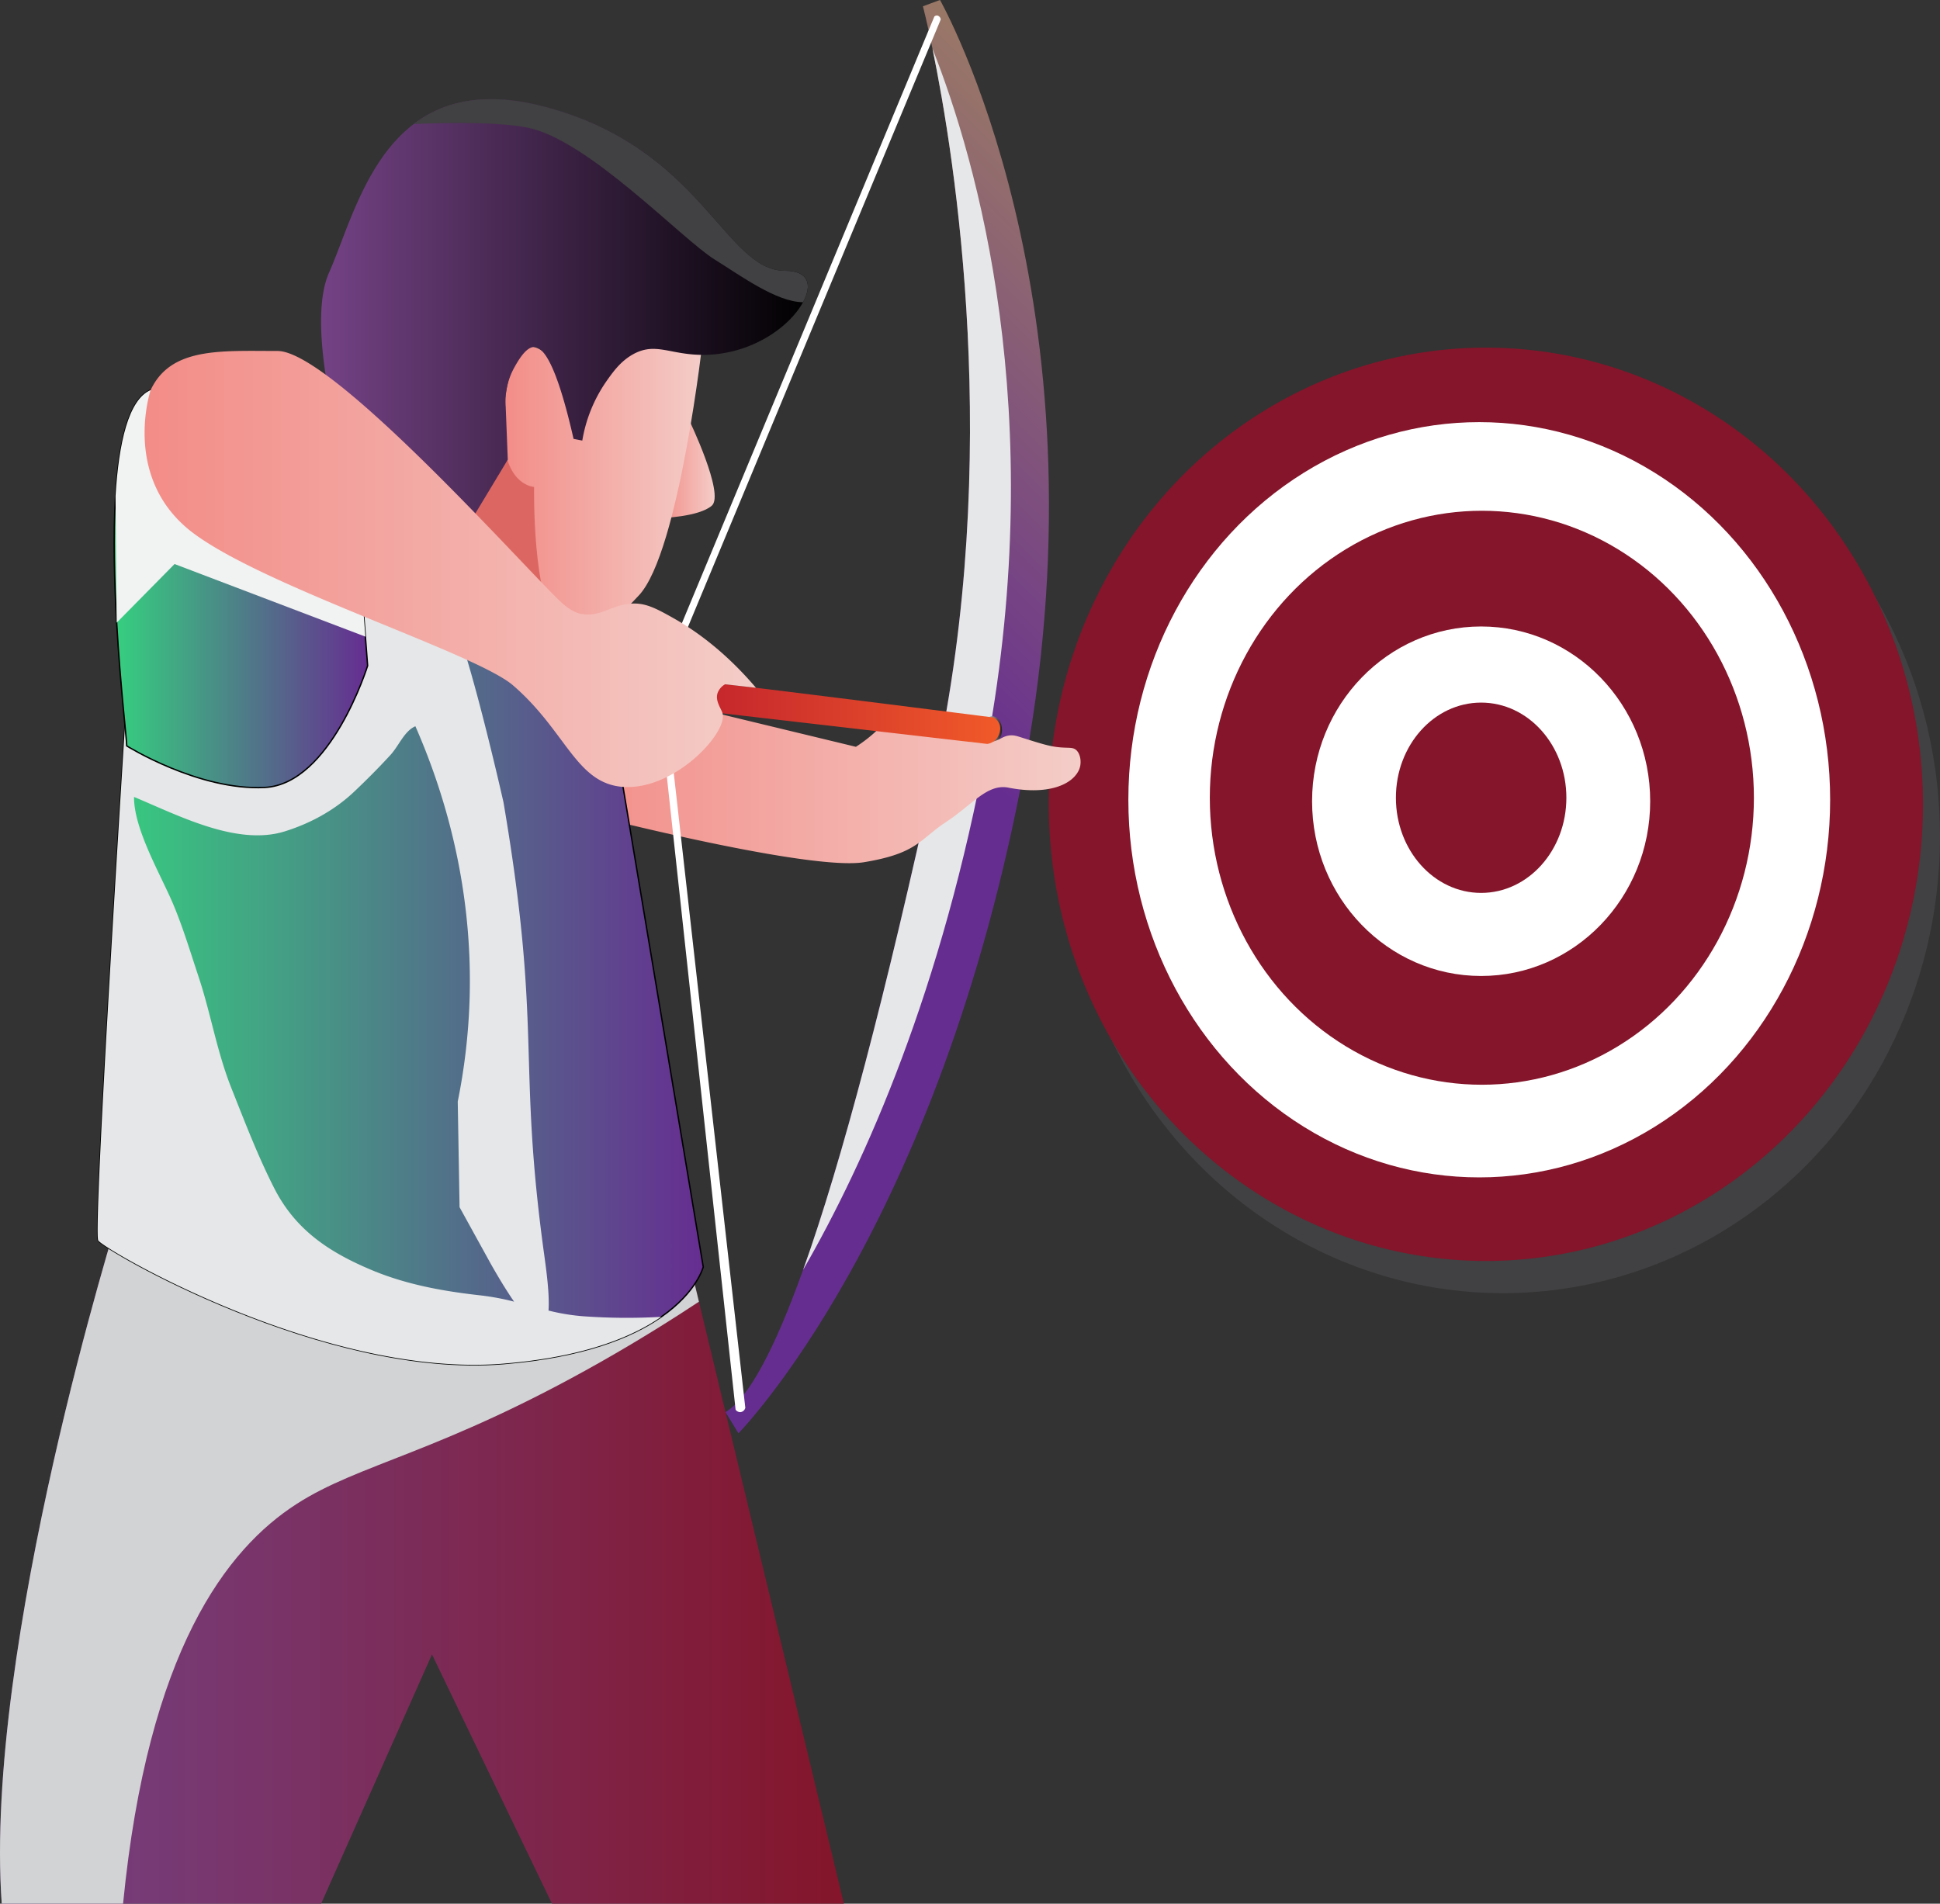 <svg xmlns="http://www.w3.org/2000/svg" xmlns:xlink="http://www.w3.org/1999/xlink" viewBox="0 0 1400 1374"><rect x="0" y="0" width="1400" height="1374" fill="#333333" stroke="none"/><defs><style>.a{isolation:isolate;}.b,.t{fill:#414042;}.c{fill:#84152a;}.d{fill:#fff;}.e{fill:url(#a);}.f{fill:#e6e7e8;}.f,.g,.j,.r{mix-blend-mode:multiply;}.g{fill:url(#b);}.h{fill:#dc6762;}.i{fill:url(#c);}.j{fill:#d1d3d4;}.k{fill:url(#d);}.l{fill:url(#e);}.m,.n{stroke:#000;stroke-miterlimit:10;}.m{fill:url(#f);}.n{fill:url(#g);}.o{fill:url(#h);}.p{fill:url(#i);}.q{fill:url(#j);}.r{fill:#f1f2f2;}.s{fill:url(#k);}.t{mix-blend-mode:screen;}</style><linearGradient id="a" x1="919.77" y1="222.7" x2="634.74" y2="507.73" gradientUnits="userSpaceOnUse"><stop offset="0" stop-color="#9e7e63"/><stop offset="1" stop-color="#662d91"/></linearGradient><linearGradient id="b" x1="708.96" y1="526.78" x2="723.08" y2="526.78" gradientUnits="userSpaceOnUse"><stop offset="0" stop-color="#fff"/><stop offset="1" stop-color="#231f20"/></linearGradient><linearGradient id="c" x1="0.5" y1="1148.15" x2="609.47" y2="1148.15" gradientUnits="userSpaceOnUse"><stop offset="0" stop-color="#744285"/><stop offset="1" stop-color="#84152a"/></linearGradient><linearGradient id="d" x1="407.84" y1="578.63" x2="780.3" y2="578.63" gradientUnits="userSpaceOnUse"><stop offset="0" stop-color="#f38c87"/><stop offset="1" stop-color="#f4cdc8"/></linearGradient><linearGradient id="e" x1="481.48" y1="534.92" x2="722.29" y2="534.92" gradientUnits="userSpaceOnUse"><stop offset="0" stop-color="#be1e2d"/><stop offset="1" stop-color="#f15a29"/></linearGradient><linearGradient id="f" x1="70.94" y1="712.59" x2="507.96" y2="712.59" gradientUnits="userSpaceOnUse"><stop offset="0" stop-color="#35d07f"/><stop offset="1" stop-color="#662d91"/></linearGradient><linearGradient id="g" x1="82.91" y1="448.01" x2="265.8" y2="448.01" xlink:href="#f"/><linearGradient id="h" x1="477" y1="361.55" x2="516.25" y2="361.55" xlink:href="#d"/><linearGradient id="i" x1="363.73" y1="364.38" x2="507.96" y2="364.38" xlink:href="#d"/><linearGradient id="j" x1="232.21" y1="262.34" x2="583.48" y2="262.34" gradientUnits="userSpaceOnUse"><stop offset="0" stop-color="#744285"/><stop offset="1"/></linearGradient><linearGradient id="k" x1="104.85" y1="433.65" x2="546.05" y2="433.65" xlink:href="#d"/></defs><title>pic1</title><g class="a"><ellipse class="b" cx="1084.58" cy="603.77" rx="315.42" ry="329.61"/><ellipse class="c" cx="1072.28" cy="580.51" rx="315.42" ry="329.61"/><ellipse class="d" cx="1067.5" cy="577.24" rx="253.22" ry="272.56"/><ellipse class="c" cx="1069.38" cy="575.79" rx="196.32" ry="207.14"/><ellipse class="d" cx="1068.86" cy="578.3" rx="122" ry="126.13"/><ellipse class="c" cx="1068.86" cy="575.79" rx="61.51" ry="68.68"/><path class="e" d="M740.17,574.74c-61.7,335.5-206.76,482.74-206.76,482.74l-9.34-15.24c16.44-10,35.15-44.45,56-102.75h0c27.94-78.14,59.73-199,95.07-360.86,49.28-225.7,14.34-442.43-1.72-520.54-4-19.68-6.9-30.56-6.9-30.56L678.85,23S801.87,239.25,740.17,574.74Z" transform="translate(-0.5 -23)"/><path class="f" d="M712.72,561.51c-32.3,175.61-87.43,299.64-132.64,378,27.94-78.14,59.73-199,95.07-360.86,49.28-225.7,14.34-442.43-1.72-520.54C705.64,139.61,757.22,319.55,712.72,561.51Z" transform="translate(-0.5 -23)"/><ellipse class="g" cx="716.02" cy="526.78" rx="7.06" ry="9.79"/><polygon class="h" points="311.74 416.98 413.91 460.12 387.37 341.38 362.82 328.08 311.74 416.98"/><path class="i" d="M609.47,1397H398.84l-86.6-179.91-80,179.91H1.74c-13.27-186,84.59-497.71,84.59-497.71l410.29,28.93,16.74,69.52Z" transform="translate(-0.5 -23)"/><path class="j" d="M504.88,962.52c-15.78,10.44-40.31,26.15-71.1,43.61-116,65.74-173.72,73-219.39,102.48C164.3,1140.94,107.29,1213.87,89.32,1397H1.74c-13.27-186,84.59-497.71,84.59-497.71l410.29,28.93Z" transform="translate(-0.5 -23)"/><path class="k" d="M432.32,612.74c3.32.81,153.26,38.91,191.74,32.56s39.81-16.23,59.05-28.93S713,588.51,728.23,591.5c28.47,5.59,46.48-2.12,51.08-13.23,1.71-4.13,1.23-10.14-1.6-13.35s-6.08-1.6-15-2.82c-6.18-.84-12.06-2.7-23.83-6.41-4.62-1.46-6.74-2.26-10-1.86-4.51.56-6.18,2.79-11.41,4.36a31.1,31.1,0,0,1-11.06,1c-8.53-.28-17.39-3.49-33.19-10.57-16.54-7.42-23.12-10.85-30.12-7.75a11.72,11.72,0,0,0-4.38,3.51c-8,9.88-20.57,17.64-20.57,17.64l-210.25-50.8Z" transform="translate(-0.5 -23)"/><path class="l" d="M523.76,516.89c4.77,0,193.85,24,193.85,24a9.33,9.33,0,0,1,4,4.41c2.2,5.19-1.47,10.26-1.66,10.51a10.74,10.74,0,0,1-7,4.13L481.48,533.2l6-23.28Z" transform="translate(-0.5 -23)"/><path class="m" d="M508,937.4s-4.46,18.08-30.29,36.05c-20.93,14.57-55.91,29.06-113.94,33.79C234.1,1017.83,75.38,924.69,71.4,918.34s19.28-371.8,19.28-371.8l9.13-8.36L232.2,417.1l28.65,12.45,59.66,25.92L435.85,505.6Z" transform="translate(-0.5 -23)"/><path class="f" d="M421.77,973.06a150.29,150.29,0,0,1-25.44-4.15c.88-12.13-1.78-30.66-3.22-41.11C373.75,786.93,391.93,767.08,363.83,602c0,0-24.09-107.07-37.68-135.32-1.87-3.89-3.91-7.49-5.64-11.24a46.18,46.18,0,0,1-3-8.27c-.77-3.05,1.4-7.62-.19-10.45-3.33-6-4.9-4.84-11.12-8.52-14.51-8.58-31.81-13.81-46.89-22.13.54,7.16,1.2,15.14,1.56,23.45,1.12,25.64-.58,54.35-17.31,71.09-8.81,8.82-20.73,7.15-32.19,9.71-16.16,3.6-28.67,11.82-43.81,18.18-18.75,7.89-46,16.15-67.73,9.65l-9.13,8.36S67.42,912,71.4,918.34s162.7,99.49,292.33,88.9c58-4.73,93-19.22,113.94-33.79A439,439,0,0,1,421.77,973.06Zm-73.63-15c-27.3-3-54.33-7.77-80-18.62-29.85-12.6-54.32-28.5-69.75-58.86-11.95-23.52-21.06-47.47-30.79-71.91-10.74-27-14.8-53.62-23.85-80.83-5.69-17.14-10.87-34.35-17.74-51-8.9-21.54-28.95-54.9-28.79-78.64,32.16,13.39,74.34,35.65,108.87,24.84,18.07-5.66,35.62-15,50.1-28.73,8.61-8.15,18.09-17.65,26.17-26.51,6.1-6.69,9.93-17.18,17.9-20.61,18.84,42.95,41.92,112.3,39.08,198.21a440.41,440.41,0,0,1-8.51,72.65l1.32,76.27,22.56,40.93c4.89,8.63,10.89,18.75,16.79,27.24A178,178,0,0,0,348.14,958.07Z" transform="translate(-0.5 -23)"/><path class="n" d="M265.8,503.48S239.26,589,191.49,591.37s-99.52-30-99.52-30c0-4.49-4.63-43-7.27-88.89v0C83,442.67,82.12,409.8,83.87,381c2.34-38.47,9.36-69.68,25.35-76.48,0,0,144.86,68.17,146.06,71.93.88,2.78,6.19,70.72,8.91,106.07C265.16,495,265.8,503.48,265.8,503.48Z" transform="translate(-0.5 -23)"/><path class="o" d="M497.79,326.15s25.87,53.62,16.36,61.85S477,396.94,477,396.94Z" transform="translate(-0.5 -23)"/><path class="p" d="M508,265.71s-17.25,155.93-46.44,187-39.81,38.81-58.39,21.17-17.25-99.43-17.25-99.43S366,373.66,364,339.09s7.92-69.15,21.87-65.62,21.25,26.81,21.25,26.81S439,253,453.55,246.66,508,265.71,508,265.71Z" transform="translate(-0.5 -23)"/><path class="q" d="M580,241.14c-10.08,18.4-38,37.94-72.05,38-24,0-34.24-9.37-50.42-.53-9.09,5-14.52,12.64-19.41,19.57A105.28,105.28,0,0,0,420.71,341l-6.3-1.24h0c-12.37-54.39-21.89-66.47-28.55-66.32-6.06.14-11.78,10.44-14.41,15.17a50.74,50.74,0,0,0-6,28.05q.75,19.05,1.49,38.1L321.53,430.1l-49.1-8.47c-11.94-21.16-55.73-153.8-34.5-201.78,13.22-29.88,25.93-80.54,61.19-107.37,21.36-16.25,51-23.75,94.06-12.57C507.3,129.54,523.22,218.44,567,218.44,584.39,218.44,586.72,228.89,580,241.14Z" transform="translate(-0.5 -23)"/><path class="r" d="M264.19,482.51,126.47,430.1,84.7,472.44v0L83.87,381c2.34-38.47,9.36-69.68,25.35-76.48,0,0,144.86,68.17,146.06,71.93C256.16,379.22,261.47,447.16,264.19,482.51Z" transform="translate(-0.5 -23)"/><path class="d" d="M531.34,1040.46,474.45,516.4l.25-.6L674.78,34.91a2.82,2.82,0,0,1,2.19-.68,3.17,3.17,0,0,1,2.41,2.85L479.55,517.37l58.8,521.71a4.1,4.1,0,0,1-3.47,3.15A4.18,4.18,0,0,1,531.34,1040.46Z" transform="translate(-0.5 -23)"/><path class="s" d="M109.22,304.51s-19.9,59.27,25.21,98.78,208.33,90.31,236.19,114.3c38.66,33.28,45.53,71,79.62,73.38,36.87,2.53,75.71-39,71.64-53.28-1-3.41-5.38-8.7-3.55-14.44a12,12,0,0,1,5.43-6.36l22.29,2.53c-23.25-27.32-45.1-42-58.6-49.72-14-7.93-21.4-11.74-31.62-11-14.72,1-21.41,9.69-35.42,7.49-3.73-.58-7.55-2.48-12.57-6.42-16.11-12.67-165.93-183.45-207.06-183.45S123.81,273.47,109.22,304.51Z" transform="translate(-0.5 -23)"/><path class="t" d="M580,241.14c-19.28-.21-44.92-19.13-63.76-30.82-23.88-14.81-91.56-86.78-135.35-95.24-20.13-3.9-52.68-3.71-81.78-2.6,21.36-16.25,51-23.75,94.06-12.57C507.3,129.54,523.22,218.44,567,218.44,584.39,218.44,586.72,228.89,580,241.14Z" transform="translate(-0.5 -23)"/></g></svg>